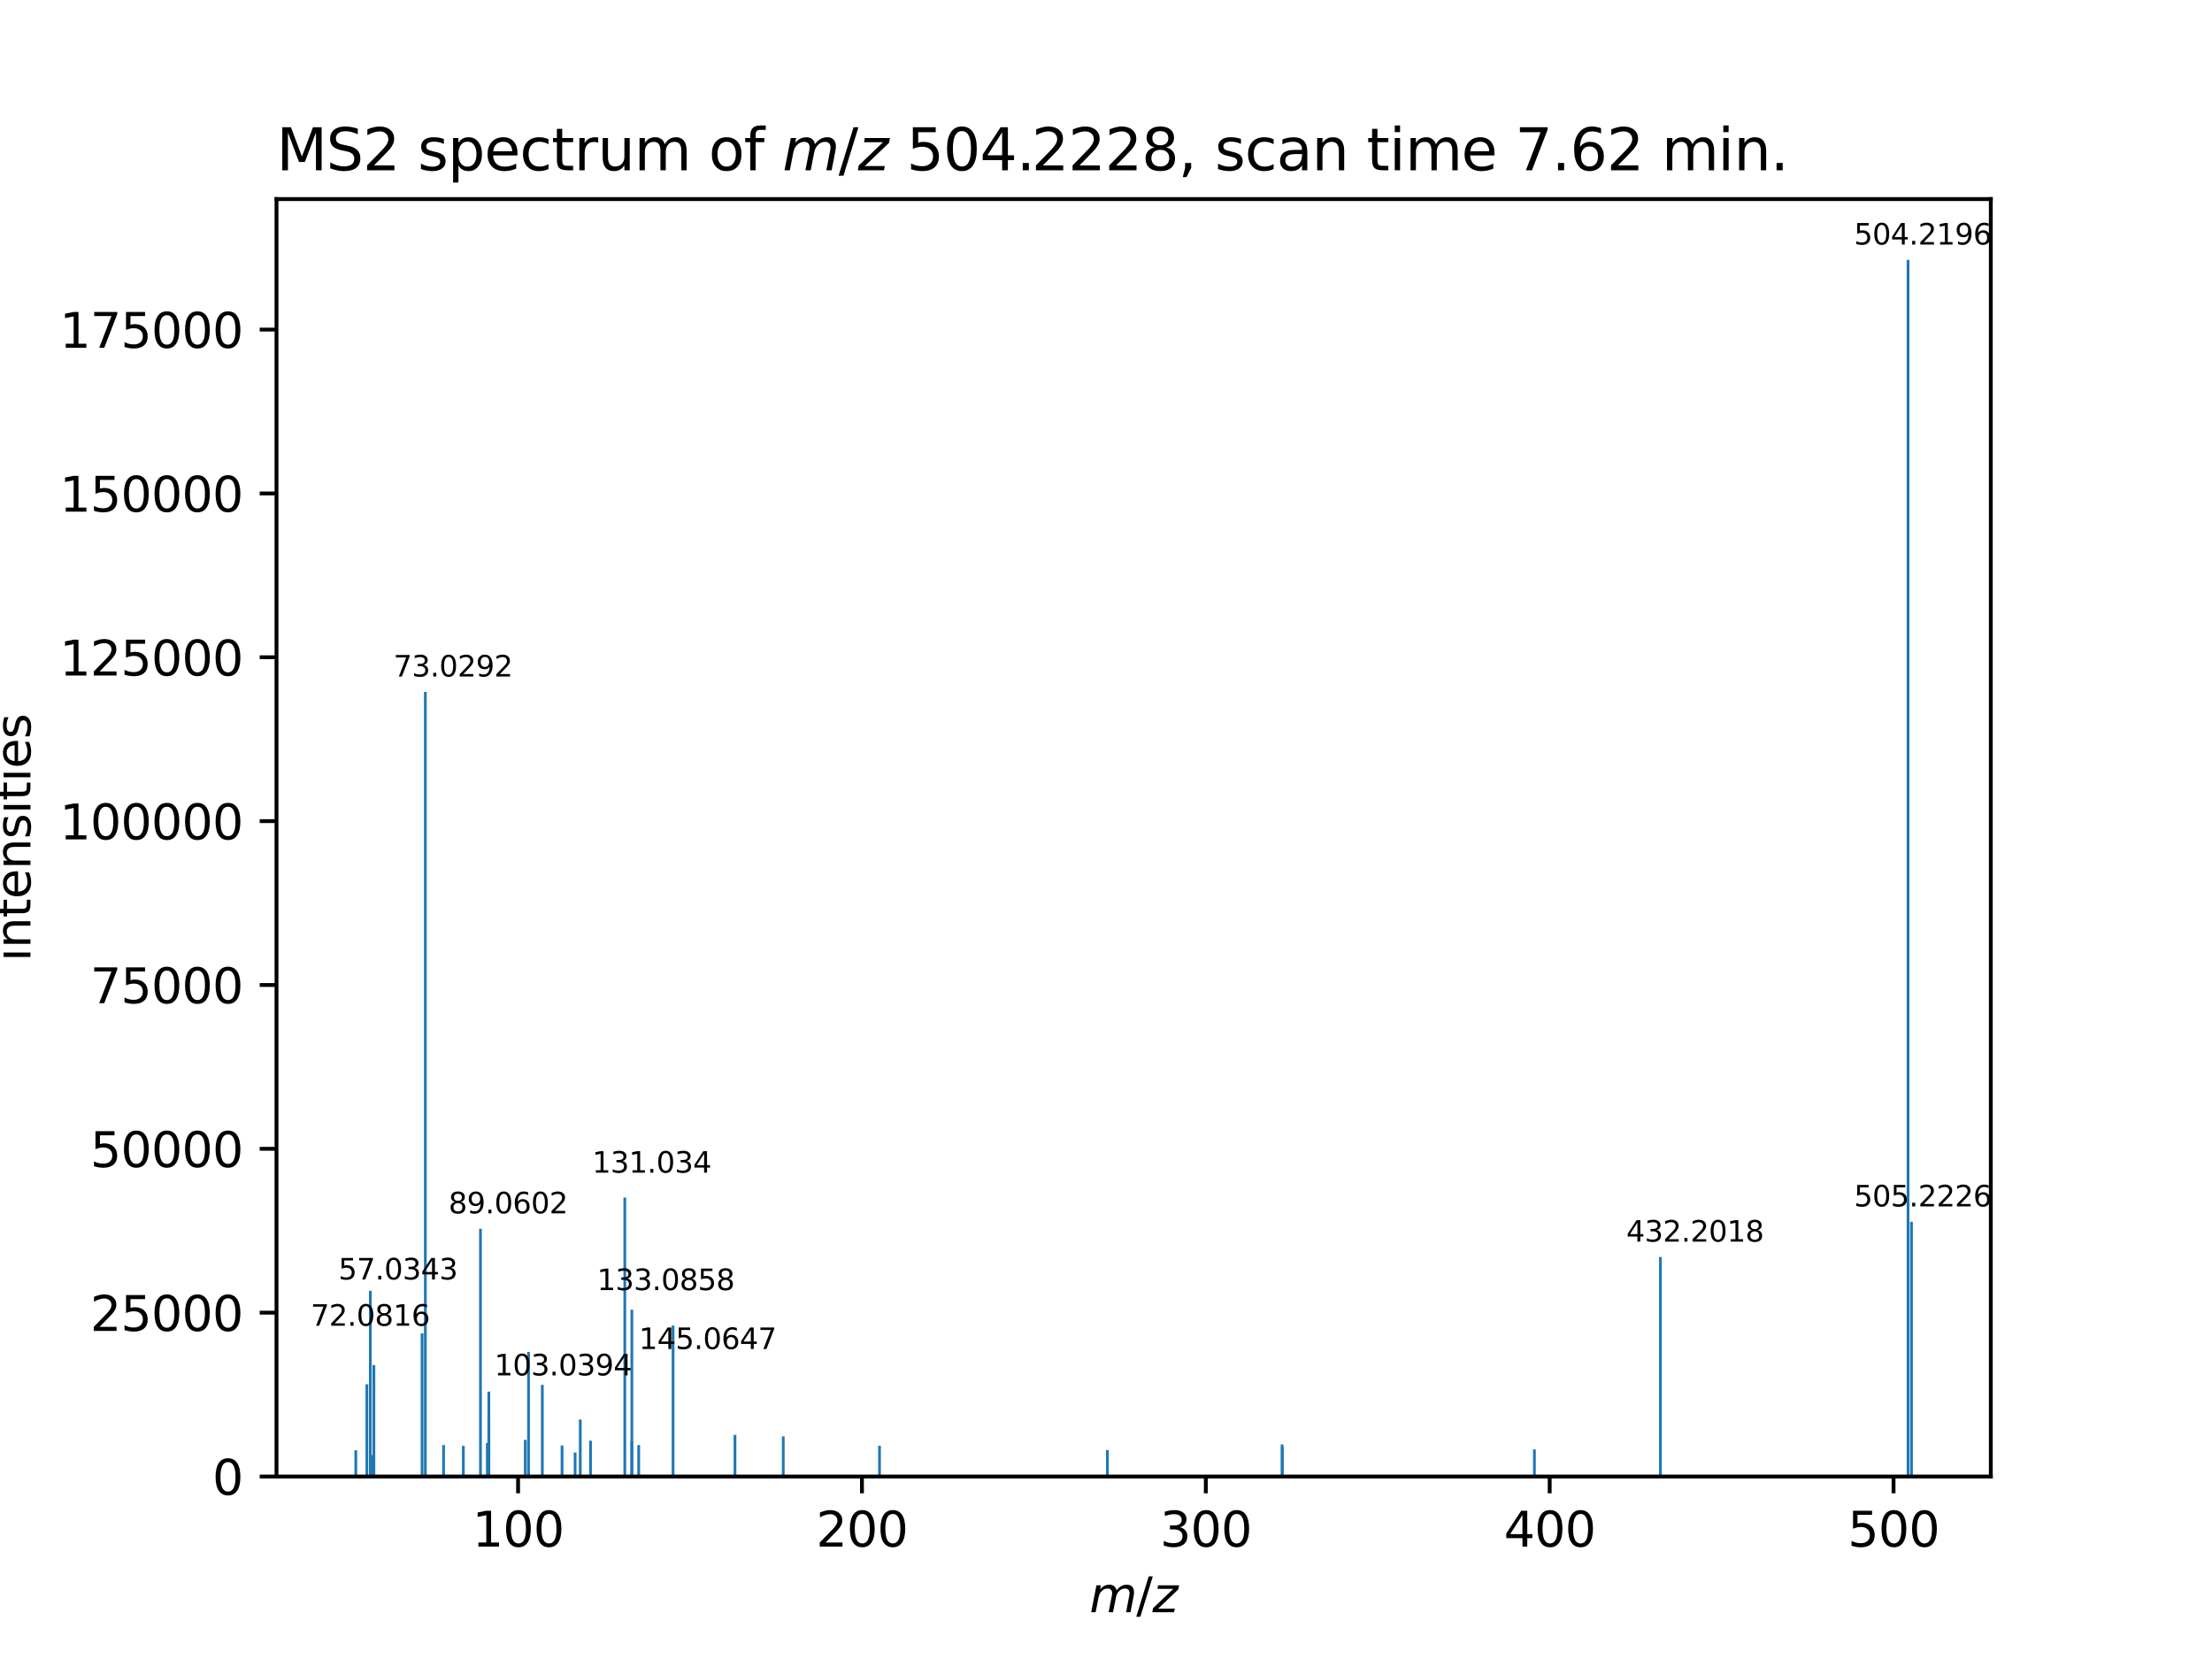 <?xml version="1.0" encoding="utf-8" standalone="no"?>
<!DOCTYPE svg PUBLIC "-//W3C//DTD SVG 1.1//EN"
  "http://www.w3.org/Graphics/SVG/1.1/DTD/svg11.dtd">
<svg xmlns:xlink="http://www.w3.org/1999/xlink" width="460.8pt" height="345.6pt" viewBox="0 0 460.8 345.6" xmlns="http://www.w3.org/2000/svg" version="1.1">
 <defs>
  <style type="text/css">*{stroke-linejoin: round; stroke-linecap: butt}</style>
 </defs>
 <g id="figure_1">
  <g id="patch_1">
   <path d="M 0 345.6 
L 460.8 345.6 
L 460.8 0 
L 0 0 
z
" style="fill: #ffffff"/>
  </g>
  <g id="axes_1">
   <g id="patch_2">
    <path d="M 57.6 307.584 
L 414.72 307.584 
L 414.72 41.472 
L 57.6 41.472 
z
" style="fill: #ffffff"/>
   </g>
   <g id="patch_3">
    <path d="M 73.833 307.584 
L 74.406 307.584 
L 74.406 302.128 
L 73.833 302.128 
z
" clip-path="url(#pc14dad8a3a)" style="fill: #1f77b4"/>
   </g>
   <g id="patch_4">
    <path d="M 76.139 307.584 
L 76.712 307.584 
L 76.712 288.374 
L 76.139 288.374 
z
" clip-path="url(#pc14dad8a3a)" style="fill: #1f77b4"/>
   </g>
   <g id="patch_5">
    <path d="M 76.863 307.584 
L 77.436 307.584 
L 77.436 268.903 
L 76.863 268.903 
z
" clip-path="url(#pc14dad8a3a)" style="fill: #1f77b4"/>
   </g>
   <g id="patch_6">
    <path d="M 77.175 307.584 
L 77.748 307.584 
L 77.748 303.136 
L 77.175 303.136 
z
" clip-path="url(#pc14dad8a3a)" style="fill: #1f77b4"/>
   </g>
   <g id="patch_7">
    <path d="M 77.601 307.584 
L 78.174 307.584 
L 78.174 284.364 
L 77.601 284.364 
z
" clip-path="url(#pc14dad8a3a)" style="fill: #1f77b4"/>
   </g>
   <g id="patch_8">
    <path d="M 87.641 307.584 
L 88.215 307.584 
L 88.215 277.763 
L 87.641 277.763 
z
" clip-path="url(#pc14dad8a3a)" style="fill: #1f77b4"/>
   </g>
   <g id="patch_9">
    <path d="M 88.32 307.584 
L 88.893 307.584 
L 88.893 144.133 
L 88.32 144.133 
z
" clip-path="url(#pc14dad8a3a)" style="fill: #1f77b4"/>
   </g>
   <g id="patch_10">
    <path d="M 92.117 307.584 
L 92.69 307.584 
L 92.69 301.034 
L 92.117 301.034 
z
" clip-path="url(#pc14dad8a3a)" style="fill: #1f77b4"/>
   </g>
   <g id="patch_11">
    <path d="M 96.237 307.584 
L 96.81 307.584 
L 96.81 301.209 
L 96.237 301.209 
z
" clip-path="url(#pc14dad8a3a)" style="fill: #1f77b4"/>
   </g>
   <g id="patch_12">
    <path d="M 99.804 307.584 
L 100.377 307.584 
L 100.377 255.968 
L 99.804 255.968 
z
" clip-path="url(#pc14dad8a3a)" style="fill: #1f77b4"/>
   </g>
   <g id="patch_13">
    <path d="M 101.232 307.584 
L 101.805 307.584 
L 101.805 300.589 
L 101.232 300.589 
z
" clip-path="url(#pc14dad8a3a)" style="fill: #1f77b4"/>
   </g>
   <g id="patch_14">
    <path d="M 101.549 307.584 
L 102.122 307.584 
L 102.122 289.904 
L 101.549 289.904 
z
" clip-path="url(#pc14dad8a3a)" style="fill: #1f77b4"/>
   </g>
   <g id="patch_15">
    <path d="M 101.553 307.584 
L 102.126 307.584 
L 102.126 295.791 
L 101.553 295.791 
z
" clip-path="url(#pc14dad8a3a)" style="fill: #1f77b4"/>
   </g>
   <g id="patch_16">
    <path d="M 109.138 307.584 
L 109.711 307.584 
L 109.711 299.947 
L 109.138 299.947 
z
" clip-path="url(#pc14dad8a3a)" style="fill: #1f77b4"/>
   </g>
   <g id="patch_17">
    <path d="M 109.818 307.584 
L 110.391 307.584 
L 110.391 281.623 
L 109.818 281.623 
z
" clip-path="url(#pc14dad8a3a)" style="fill: #1f77b4"/>
   </g>
   <g id="patch_18">
    <path d="M 112.69 307.584 
L 113.263 307.584 
L 113.263 288.48 
L 112.69 288.48 
z
" clip-path="url(#pc14dad8a3a)" style="fill: #1f77b4"/>
   </g>
   <g id="patch_19">
    <path d="M 116.799 307.584 
L 117.372 307.584 
L 117.372 301.127 
L 116.799 301.127 
z
" clip-path="url(#pc14dad8a3a)" style="fill: #1f77b4"/>
   </g>
   <g id="patch_20">
    <path d="M 119.517 307.584 
L 120.09 307.584 
L 120.09 302.574 
L 119.517 302.574 
z
" clip-path="url(#pc14dad8a3a)" style="fill: #1f77b4"/>
   </g>
   <g id="patch_21">
    <path d="M 120.596 307.584 
L 121.169 307.584 
L 121.169 295.711 
L 120.596 295.711 
z
" clip-path="url(#pc14dad8a3a)" style="fill: #1f77b4"/>
   </g>
   <g id="patch_22">
    <path d="M 122.729 307.584 
L 123.302 307.584 
L 123.302 300.127 
L 122.729 300.127 
z
" clip-path="url(#pc14dad8a3a)" style="fill: #1f77b4"/>
   </g>
   <g id="patch_23">
    <path d="M 129.871 307.584 
L 130.444 307.584 
L 130.444 249.471 
L 129.871 249.471 
z
" clip-path="url(#pc14dad8a3a)" style="fill: #1f77b4"/>
   </g>
   <g id="patch_24">
    <path d="M 131.326 307.584 
L 131.899 307.584 
L 131.899 300.3 
L 131.326 300.3 
z
" clip-path="url(#pc14dad8a3a)" style="fill: #1f77b4"/>
   </g>
   <g id="patch_25">
    <path d="M 131.341 307.584 
L 131.914 307.584 
L 131.914 272.83 
L 131.341 272.83 
z
" clip-path="url(#pc14dad8a3a)" style="fill: #1f77b4"/>
   </g>
   <g id="patch_26">
    <path d="M 132.769 307.584 
L 133.342 307.584 
L 133.342 301.035 
L 132.769 301.035 
z
" clip-path="url(#pc14dad8a3a)" style="fill: #1f77b4"/>
   </g>
   <g id="patch_27">
    <path d="M 139.922 307.584 
L 140.495 307.584 
L 140.495 276.13 
L 139.922 276.13 
z
" clip-path="url(#pc14dad8a3a)" style="fill: #1f77b4"/>
   </g>
   <g id="patch_28">
    <path d="M 152.823 307.584 
L 153.396 307.584 
L 153.396 298.919 
L 152.823 298.919 
z
" clip-path="url(#pc14dad8a3a)" style="fill: #1f77b4"/>
   </g>
   <g id="patch_29">
    <path d="M 162.878 307.584 
L 163.451 307.584 
L 163.451 299.222 
L 162.878 299.222 
z
" clip-path="url(#pc14dad8a3a)" style="fill: #1f77b4"/>
   </g>
   <g id="patch_30">
    <path d="M 182.932 307.584 
L 183.505 307.584 
L 183.505 301.185 
L 182.932 301.185 
z
" clip-path="url(#pc14dad8a3a)" style="fill: #1f77b4"/>
   </g>
   <g id="patch_31">
    <path d="M 230.402 307.584 
L 230.975 307.584 
L 230.975 302.06 
L 230.402 302.06 
z
" clip-path="url(#pc14dad8a3a)" style="fill: #1f77b4"/>
   </g>
   <g id="patch_32">
    <path d="M 266.805 307.584 
L 267.378 307.584 
L 267.378 300.912 
L 266.805 300.912 
z
" clip-path="url(#pc14dad8a3a)" style="fill: #1f77b4"/>
   </g>
   <g id="patch_33">
    <path d="M 266.847 307.584 
L 267.42 307.584 
L 267.42 301.457 
L 266.847 301.457 
z
" clip-path="url(#pc14dad8a3a)" style="fill: #1f77b4"/>
   </g>
   <g id="patch_34">
    <path d="M 319.357 307.584 
L 319.93 307.584 
L 319.93 301.936 
L 319.357 301.936 
z
" clip-path="url(#pc14dad8a3a)" style="fill: #1f77b4"/>
   </g>
   <g id="patch_35">
    <path d="M 345.607 307.584 
L 346.18 307.584 
L 346.18 261.856 
L 345.607 261.856 
z
" clip-path="url(#pc14dad8a3a)" style="fill: #1f77b4"/>
   </g>
   <g id="patch_36">
    <path d="M 397.196 307.584 
L 397.769 307.584 
L 397.769 54.144 
L 397.196 54.144 
z
" clip-path="url(#pc14dad8a3a)" style="fill: #1f77b4"/>
   </g>
   <g id="patch_37">
    <path d="M 397.914 307.584 
L 398.487 307.584 
L 398.487 254.522 
L 397.914 254.522 
z
" clip-path="url(#pc14dad8a3a)" style="fill: #1f77b4"/>
   </g>
   <g id="matplotlib.axis_1">
    <g id="xtick_1">
     <g id="line2d_1">
      <defs>
       <path id="m2aec7e69f5" d="M 0 0 
L 0 3.5 
" style="stroke: #000000; stroke-width: 0.8"/>
      </defs>
      <g>
       <use xlink:href="#m2aec7e69f5" x="107.927" y="307.584" style="stroke: #000000; stroke-width: 0.8"/>
      </g>
     </g>
     <g id="text_1">
      <!-- 100 -->
      <g transform="translate(98.383 322.182) scale(0.1 -0.1)">
       <defs>
        <path id="DejaVuSans-31" d="M 794 531 
L 1825 531 
L 1825 4091 
L 703 3866 
L 703 4441 
L 1819 4666 
L 2450 4666 
L 2450 531 
L 3481 531 
L 3481 0 
L 794 0 
L 794 531 
z
" transform="scale(0.016)"/>
        <path id="DejaVuSans-30" d="M 2034 4250 
Q 1547 4250 1301 3770 
Q 1056 3291 1056 2328 
Q 1056 1369 1301 889 
Q 1547 409 2034 409 
Q 2525 409 2770 889 
Q 3016 1369 3016 2328 
Q 3016 3291 2770 3770 
Q 2525 4250 2034 4250 
z
M 2034 4750 
Q 2819 4750 3233 4129 
Q 3647 3509 3647 2328 
Q 3647 1150 3233 529 
Q 2819 -91 2034 -91 
Q 1250 -91 836 529 
Q 422 1150 422 2328 
Q 422 3509 836 4129 
Q 1250 4750 2034 4750 
z
" transform="scale(0.016)"/>
       </defs>
       <use xlink:href="#DejaVuSans-31"/>
       <use xlink:href="#DejaVuSans-30" x="63.623"/>
       <use xlink:href="#DejaVuSans-30" x="127.246"/>
      </g>
     </g>
    </g>
    <g id="xtick_2">
     <g id="line2d_2">
      <g>
       <use xlink:href="#m2aec7e69f5" x="179.56" y="307.584" style="stroke: #000000; stroke-width: 0.8"/>
      </g>
     </g>
     <g id="text_2">
      <!-- 200 -->
      <g transform="translate(170.016 322.182) scale(0.1 -0.1)">
       <defs>
        <path id="DejaVuSans-32" d="M 1228 531 
L 3431 531 
L 3431 0 
L 469 0 
L 469 531 
Q 828 903 1448 1529 
Q 2069 2156 2228 2338 
Q 2531 2678 2651 2914 
Q 2772 3150 2772 3378 
Q 2772 3750 2511 3984 
Q 2250 4219 1831 4219 
Q 1534 4219 1204 4116 
Q 875 4013 500 3803 
L 500 4441 
Q 881 4594 1212 4672 
Q 1544 4750 1819 4750 
Q 2544 4750 2975 4387 
Q 3406 4025 3406 3419 
Q 3406 3131 3298 2873 
Q 3191 2616 2906 2266 
Q 2828 2175 2409 1742 
Q 1991 1309 1228 531 
z
" transform="scale(0.016)"/>
       </defs>
       <use xlink:href="#DejaVuSans-32"/>
       <use xlink:href="#DejaVuSans-30" x="63.623"/>
       <use xlink:href="#DejaVuSans-30" x="127.246"/>
      </g>
     </g>
    </g>
    <g id="xtick_3">
     <g id="line2d_3">
      <g>
       <use xlink:href="#m2aec7e69f5" x="251.193" y="307.584" style="stroke: #000000; stroke-width: 0.8"/>
      </g>
     </g>
     <g id="text_3">
      <!-- 300 -->
      <g transform="translate(241.649 322.182) scale(0.1 -0.1)">
       <defs>
        <path id="DejaVuSans-33" d="M 2597 2516 
Q 3050 2419 3304 2112 
Q 3559 1806 3559 1356 
Q 3559 666 3084 287 
Q 2609 -91 1734 -91 
Q 1441 -91 1130 -33 
Q 819 25 488 141 
L 488 750 
Q 750 597 1062 519 
Q 1375 441 1716 441 
Q 2309 441 2620 675 
Q 2931 909 2931 1356 
Q 2931 1769 2642 2001 
Q 2353 2234 1838 2234 
L 1294 2234 
L 1294 2753 
L 1863 2753 
Q 2328 2753 2575 2939 
Q 2822 3125 2822 3475 
Q 2822 3834 2567 4026 
Q 2313 4219 1838 4219 
Q 1578 4219 1281 4162 
Q 984 4106 628 3988 
L 628 4550 
Q 988 4650 1302 4700 
Q 1616 4750 1894 4750 
Q 2613 4750 3031 4423 
Q 3450 4097 3450 3541 
Q 3450 3153 3228 2886 
Q 3006 2619 2597 2516 
z
" transform="scale(0.016)"/>
       </defs>
       <use xlink:href="#DejaVuSans-33"/>
       <use xlink:href="#DejaVuSans-30" x="63.623"/>
       <use xlink:href="#DejaVuSans-30" x="127.246"/>
      </g>
     </g>
    </g>
    <g id="xtick_4">
     <g id="line2d_4">
      <g>
       <use xlink:href="#m2aec7e69f5" x="322.826" y="307.584" style="stroke: #000000; stroke-width: 0.8"/>
      </g>
     </g>
     <g id="text_4">
      <!-- 400 -->
      <g transform="translate(313.283 322.182) scale(0.1 -0.1)">
       <defs>
        <path id="DejaVuSans-34" d="M 2419 4116 
L 825 1625 
L 2419 1625 
L 2419 4116 
z
M 2253 4666 
L 3047 4666 
L 3047 1625 
L 3713 1625 
L 3713 1100 
L 3047 1100 
L 3047 0 
L 2419 0 
L 2419 1100 
L 313 1100 
L 313 1709 
L 2253 4666 
z
" transform="scale(0.016)"/>
       </defs>
       <use xlink:href="#DejaVuSans-34"/>
       <use xlink:href="#DejaVuSans-30" x="63.623"/>
       <use xlink:href="#DejaVuSans-30" x="127.246"/>
      </g>
     </g>
    </g>
    <g id="xtick_5">
     <g id="line2d_5">
      <g>
       <use xlink:href="#m2aec7e69f5" x="394.46" y="307.584" style="stroke: #000000; stroke-width: 0.8"/>
      </g>
     </g>
     <g id="text_5">
      <!-- 500 -->
      <g transform="translate(384.916 322.182) scale(0.1 -0.1)">
       <defs>
        <path id="DejaVuSans-35" d="M 691 4666 
L 3169 4666 
L 3169 4134 
L 1269 4134 
L 1269 2991 
Q 1406 3038 1543 3061 
Q 1681 3084 1819 3084 
Q 2600 3084 3056 2656 
Q 3513 2228 3513 1497 
Q 3513 744 3044 326 
Q 2575 -91 1722 -91 
Q 1428 -91 1123 -41 
Q 819 9 494 109 
L 494 744 
Q 775 591 1075 516 
Q 1375 441 1709 441 
Q 2250 441 2565 725 
Q 2881 1009 2881 1497 
Q 2881 1984 2565 2268 
Q 2250 2553 1709 2553 
Q 1456 2553 1204 2497 
Q 953 2441 691 2322 
L 691 4666 
z
" transform="scale(0.016)"/>
       </defs>
       <use xlink:href="#DejaVuSans-35"/>
       <use xlink:href="#DejaVuSans-30" x="63.623"/>
       <use xlink:href="#DejaVuSans-30" x="127.246"/>
      </g>
     </g>
    </g>
    <g id="text_6">
     <!-- ${m/z}$ -->
     <g transform="translate(226.96 335.861) scale(0.1 -0.1)">
      <defs>
       <path id="DejaVuSans-Oblique-6d" d="M 5747 2113 
L 5338 0 
L 4763 0 
L 5166 2094 
Q 5191 2228 5203 2325 
Q 5216 2422 5216 2491 
Q 5216 2772 5059 2928 
Q 4903 3084 4622 3084 
Q 4203 3084 3875 2770 
Q 3547 2456 3450 1953 
L 3066 0 
L 2491 0 
L 2900 2094 
Q 2925 2209 2937 2307 
Q 2950 2406 2950 2484 
Q 2950 2769 2794 2926 
Q 2638 3084 2363 3084 
Q 1938 3084 1609 2770 
Q 1281 2456 1184 1953 
L 800 0 
L 225 0 
L 909 3500 
L 1484 3500 
L 1375 2956 
Q 1609 3263 1923 3423 
Q 2238 3584 2597 3584 
Q 2978 3584 3223 3384 
Q 3469 3184 3519 2828 
Q 3781 3197 4126 3390 
Q 4472 3584 4856 3584 
Q 5306 3584 5551 3325 
Q 5797 3066 5797 2591 
Q 5797 2488 5784 2364 
Q 5772 2241 5747 2113 
z
" transform="scale(0.016)"/>
       <path id="DejaVuSans-2f" d="M 1625 4666 
L 2156 4666 
L 531 -594 
L 0 -594 
L 1625 4666 
z
" transform="scale(0.016)"/>
       <path id="DejaVuSans-Oblique-7a" d="M 744 3500 
L 3475 3500 
L 3372 2975 
L 738 459 
L 2913 459 
L 2822 0 
L -19 0 
L 84 525 
L 2719 3041 
L 653 3041 
L 744 3500 
z
" transform="scale(0.016)"/>
      </defs>
      <use xlink:href="#DejaVuSans-Oblique-6d" transform="translate(0 0.094)"/>
      <use xlink:href="#DejaVuSans-2f" transform="translate(97.412 0.094)"/>
      <use xlink:href="#DejaVuSans-Oblique-7a" transform="translate(131.104 0.094)"/>
     </g>
    </g>
   </g>
   <g id="matplotlib.axis_2">
    <g id="ytick_1">
     <g id="line2d_6">
      <defs>
       <path id="m8f55a42b69" d="M 0 0 
L -3.5 0 
" style="stroke: #000000; stroke-width: 0.8"/>
      </defs>
      <g>
       <use xlink:href="#m8f55a42b69" x="57.6" y="307.584" style="stroke: #000000; stroke-width: 0.8"/>
      </g>
     </g>
     <g id="text_7">
      <!-- 0 -->
      <g transform="translate(44.237 311.383) scale(0.1 -0.1)">
       <use xlink:href="#DejaVuSans-30"/>
      </g>
     </g>
    </g>
    <g id="ytick_2">
     <g id="line2d_7">
      <g>
       <use xlink:href="#m8f55a42b69" x="57.6" y="273.452" style="stroke: #000000; stroke-width: 0.8"/>
      </g>
     </g>
     <g id="text_8">
      <!-- 25000 -->
      <g transform="translate(18.788 277.251) scale(0.1 -0.1)">
       <use xlink:href="#DejaVuSans-32"/>
       <use xlink:href="#DejaVuSans-35" x="63.623"/>
       <use xlink:href="#DejaVuSans-30" x="127.246"/>
       <use xlink:href="#DejaVuSans-30" x="190.869"/>
       <use xlink:href="#DejaVuSans-30" x="254.492"/>
      </g>
     </g>
    </g>
    <g id="ytick_3">
     <g id="line2d_8">
      <g>
       <use xlink:href="#m8f55a42b69" x="57.6" y="239.319" style="stroke: #000000; stroke-width: 0.8"/>
      </g>
     </g>
     <g id="text_9">
      <!-- 50000 -->
      <g transform="translate(18.788 243.118) scale(0.1 -0.1)">
       <use xlink:href="#DejaVuSans-35"/>
       <use xlink:href="#DejaVuSans-30" x="63.623"/>
       <use xlink:href="#DejaVuSans-30" x="127.246"/>
       <use xlink:href="#DejaVuSans-30" x="190.869"/>
       <use xlink:href="#DejaVuSans-30" x="254.492"/>
      </g>
     </g>
    </g>
    <g id="ytick_4">
     <g id="line2d_9">
      <g>
       <use xlink:href="#m8f55a42b69" x="57.6" y="205.187" style="stroke: #000000; stroke-width: 0.8"/>
      </g>
     </g>
     <g id="text_10">
      <!-- 75000 -->
      <g transform="translate(18.788 208.986) scale(0.1 -0.1)">
       <defs>
        <path id="DejaVuSans-37" d="M 525 4666 
L 3525 4666 
L 3525 4397 
L 1831 0 
L 1172 0 
L 2766 4134 
L 525 4134 
L 525 4666 
z
" transform="scale(0.016)"/>
       </defs>
       <use xlink:href="#DejaVuSans-37"/>
       <use xlink:href="#DejaVuSans-35" x="63.623"/>
       <use xlink:href="#DejaVuSans-30" x="127.246"/>
       <use xlink:href="#DejaVuSans-30" x="190.869"/>
       <use xlink:href="#DejaVuSans-30" x="254.492"/>
      </g>
     </g>
    </g>
    <g id="ytick_5">
     <g id="line2d_10">
      <g>
       <use xlink:href="#m8f55a42b69" x="57.6" y="171.054" style="stroke: #000000; stroke-width: 0.8"/>
      </g>
     </g>
     <g id="text_11">
      <!-- 100000 -->
      <g transform="translate(12.425 174.854) scale(0.1 -0.1)">
       <use xlink:href="#DejaVuSans-31"/>
       <use xlink:href="#DejaVuSans-30" x="63.623"/>
       <use xlink:href="#DejaVuSans-30" x="127.246"/>
       <use xlink:href="#DejaVuSans-30" x="190.869"/>
       <use xlink:href="#DejaVuSans-30" x="254.492"/>
       <use xlink:href="#DejaVuSans-30" x="318.115"/>
      </g>
     </g>
    </g>
    <g id="ytick_6">
     <g id="line2d_11">
      <g>
       <use xlink:href="#m8f55a42b69" x="57.6" y="136.922" style="stroke: #000000; stroke-width: 0.8"/>
      </g>
     </g>
     <g id="text_12">
      <!-- 125000 -->
      <g transform="translate(12.425 140.721) scale(0.1 -0.1)">
       <use xlink:href="#DejaVuSans-31"/>
       <use xlink:href="#DejaVuSans-32" x="63.623"/>
       <use xlink:href="#DejaVuSans-35" x="127.246"/>
       <use xlink:href="#DejaVuSans-30" x="190.869"/>
       <use xlink:href="#DejaVuSans-30" x="254.492"/>
       <use xlink:href="#DejaVuSans-30" x="318.115"/>
      </g>
     </g>
    </g>
    <g id="ytick_7">
     <g id="line2d_12">
      <g>
       <use xlink:href="#m8f55a42b69" x="57.6" y="102.79" style="stroke: #000000; stroke-width: 0.8"/>
      </g>
     </g>
     <g id="text_13">
      <!-- 150000 -->
      <g transform="translate(12.425 106.589) scale(0.1 -0.1)">
       <use xlink:href="#DejaVuSans-31"/>
       <use xlink:href="#DejaVuSans-35" x="63.623"/>
       <use xlink:href="#DejaVuSans-30" x="127.246"/>
       <use xlink:href="#DejaVuSans-30" x="190.869"/>
       <use xlink:href="#DejaVuSans-30" x="254.492"/>
       <use xlink:href="#DejaVuSans-30" x="318.115"/>
      </g>
     </g>
    </g>
    <g id="ytick_8">
     <g id="line2d_13">
      <g>
       <use xlink:href="#m8f55a42b69" x="57.6" y="68.657" style="stroke: #000000; stroke-width: 0.8"/>
      </g>
     </g>
     <g id="text_14">
      <!-- 175000 -->
      <g transform="translate(12.425 72.456) scale(0.1 -0.1)">
       <use xlink:href="#DejaVuSans-31"/>
       <use xlink:href="#DejaVuSans-37" x="63.623"/>
       <use xlink:href="#DejaVuSans-35" x="127.246"/>
       <use xlink:href="#DejaVuSans-30" x="190.869"/>
       <use xlink:href="#DejaVuSans-30" x="254.492"/>
       <use xlink:href="#DejaVuSans-30" x="318.115"/>
      </g>
     </g>
    </g>
    <g id="text_15">
     <!-- intensities -->
     <g transform="translate(6.345 200.315) rotate(-90) scale(0.1 -0.1)">
      <defs>
       <path id="DejaVuSans-69" d="M 603 3500 
L 1178 3500 
L 1178 0 
L 603 0 
L 603 3500 
z
M 603 4863 
L 1178 4863 
L 1178 4134 
L 603 4134 
L 603 4863 
z
" transform="scale(0.016)"/>
       <path id="DejaVuSans-6e" d="M 3513 2113 
L 3513 0 
L 2938 0 
L 2938 2094 
Q 2938 2591 2744 2837 
Q 2550 3084 2163 3084 
Q 1697 3084 1428 2787 
Q 1159 2491 1159 1978 
L 1159 0 
L 581 0 
L 581 3500 
L 1159 3500 
L 1159 2956 
Q 1366 3272 1645 3428 
Q 1925 3584 2291 3584 
Q 2894 3584 3203 3211 
Q 3513 2838 3513 2113 
z
" transform="scale(0.016)"/>
       <path id="DejaVuSans-74" d="M 1172 4494 
L 1172 3500 
L 2356 3500 
L 2356 3053 
L 1172 3053 
L 1172 1153 
Q 1172 725 1289 603 
Q 1406 481 1766 481 
L 2356 481 
L 2356 0 
L 1766 0 
Q 1100 0 847 248 
Q 594 497 594 1153 
L 594 3053 
L 172 3053 
L 172 3500 
L 594 3500 
L 594 4494 
L 1172 4494 
z
" transform="scale(0.016)"/>
       <path id="DejaVuSans-65" d="M 3597 1894 
L 3597 1613 
L 953 1613 
Q 991 1019 1311 708 
Q 1631 397 2203 397 
Q 2534 397 2845 478 
Q 3156 559 3463 722 
L 3463 178 
Q 3153 47 2828 -22 
Q 2503 -91 2169 -91 
Q 1331 -91 842 396 
Q 353 884 353 1716 
Q 353 2575 817 3079 
Q 1281 3584 2069 3584 
Q 2775 3584 3186 3129 
Q 3597 2675 3597 1894 
z
M 3022 2063 
Q 3016 2534 2758 2815 
Q 2500 3097 2075 3097 
Q 1594 3097 1305 2825 
Q 1016 2553 972 2059 
L 3022 2063 
z
" transform="scale(0.016)"/>
       <path id="DejaVuSans-73" d="M 2834 3397 
L 2834 2853 
Q 2591 2978 2328 3040 
Q 2066 3103 1784 3103 
Q 1356 3103 1142 2972 
Q 928 2841 928 2578 
Q 928 2378 1081 2264 
Q 1234 2150 1697 2047 
L 1894 2003 
Q 2506 1872 2764 1633 
Q 3022 1394 3022 966 
Q 3022 478 2636 193 
Q 2250 -91 1575 -91 
Q 1294 -91 989 -36 
Q 684 19 347 128 
L 347 722 
Q 666 556 975 473 
Q 1284 391 1588 391 
Q 1994 391 2212 530 
Q 2431 669 2431 922 
Q 2431 1156 2273 1281 
Q 2116 1406 1581 1522 
L 1381 1569 
Q 847 1681 609 1914 
Q 372 2147 372 2553 
Q 372 3047 722 3315 
Q 1072 3584 1716 3584 
Q 2034 3584 2315 3537 
Q 2597 3491 2834 3397 
z
" transform="scale(0.016)"/>
      </defs>
      <use xlink:href="#DejaVuSans-69"/>
      <use xlink:href="#DejaVuSans-6e" x="27.783"/>
      <use xlink:href="#DejaVuSans-74" x="91.162"/>
      <use xlink:href="#DejaVuSans-65" x="130.371"/>
      <use xlink:href="#DejaVuSans-6e" x="191.895"/>
      <use xlink:href="#DejaVuSans-73" x="255.273"/>
      <use xlink:href="#DejaVuSans-69" x="307.373"/>
      <use xlink:href="#DejaVuSans-74" x="335.156"/>
      <use xlink:href="#DejaVuSans-69" x="374.365"/>
      <use xlink:href="#DejaVuSans-65" x="402.148"/>
      <use xlink:href="#DejaVuSans-73" x="463.672"/>
     </g>
    </g>
   </g>
   <g id="patch_38">
    <path d="M 57.6 307.584 
L 57.6 41.472 
" style="fill: none; stroke: #000000; stroke-width: 0.8; stroke-linejoin: miter; stroke-linecap: square"/>
   </g>
   <g id="patch_39">
    <path d="M 414.72 307.584 
L 414.72 41.472 
" style="fill: none; stroke: #000000; stroke-width: 0.8; stroke-linejoin: miter; stroke-linecap: square"/>
   </g>
   <g id="patch_40">
    <path d="M 57.6 307.584 
L 414.72 307.584 
" style="fill: none; stroke: #000000; stroke-width: 0.8; stroke-linejoin: miter; stroke-linecap: square"/>
   </g>
   <g id="patch_41">
    <path d="M 57.6 41.472 
L 414.72 41.472 
" style="fill: none; stroke: #000000; stroke-width: 0.8; stroke-linejoin: miter; stroke-linecap: square"/>
   </g>
   <g id="text_16">
    <!-- 57.0343 -->
    <g transform="translate(70.503 266.534) scale(0.06 -0.06)">
     <defs>
      <path id="DejaVuSans-2e" d="M 684 794 
L 1344 794 
L 1344 0 
L 684 0 
L 684 794 
z
" transform="scale(0.016)"/>
     </defs>
     <use xlink:href="#DejaVuSans-35"/>
     <use xlink:href="#DejaVuSans-37" x="63.623"/>
     <use xlink:href="#DejaVuSans-2e" x="127.246"/>
     <use xlink:href="#DejaVuSans-30" x="159.033"/>
     <use xlink:href="#DejaVuSans-33" x="222.656"/>
     <use xlink:href="#DejaVuSans-34" x="286.279"/>
     <use xlink:href="#DejaVuSans-33" x="349.902"/>
    </g>
   </g>
   <g id="text_17">
    <!-- 72.0816 -->
    <g transform="translate(64.722 276.178) scale(0.06 -0.06)">
     <defs>
      <path id="DejaVuSans-38" d="M 2034 2216 
Q 1584 2216 1326 1975 
Q 1069 1734 1069 1313 
Q 1069 891 1326 650 
Q 1584 409 2034 409 
Q 2484 409 2743 651 
Q 3003 894 3003 1313 
Q 3003 1734 2745 1975 
Q 2488 2216 2034 2216 
z
M 1403 2484 
Q 997 2584 770 2862 
Q 544 3141 544 3541 
Q 544 4100 942 4425 
Q 1341 4750 2034 4750 
Q 2731 4750 3128 4425 
Q 3525 4100 3525 3541 
Q 3525 3141 3298 2862 
Q 3072 2584 2669 2484 
Q 3125 2378 3379 2068 
Q 3634 1759 3634 1313 
Q 3634 634 3220 271 
Q 2806 -91 2034 -91 
Q 1263 -91 848 271 
Q 434 634 434 1313 
Q 434 1759 690 2068 
Q 947 2378 1403 2484 
z
M 1172 3481 
Q 1172 3119 1398 2916 
Q 1625 2713 2034 2713 
Q 2441 2713 2670 2916 
Q 2900 3119 2900 3481 
Q 2900 3844 2670 4047 
Q 2441 4250 2034 4250 
Q 1625 4250 1398 4047 
Q 1172 3844 1172 3481 
z
" transform="scale(0.016)"/>
      <path id="DejaVuSans-36" d="M 2113 2584 
Q 1688 2584 1439 2293 
Q 1191 2003 1191 1497 
Q 1191 994 1439 701 
Q 1688 409 2113 409 
Q 2538 409 2786 701 
Q 3034 994 3034 1497 
Q 3034 2003 2786 2293 
Q 2538 2584 2113 2584 
z
M 3366 4563 
L 3366 3988 
Q 3128 4100 2886 4159 
Q 2644 4219 2406 4219 
Q 1781 4219 1451 3797 
Q 1122 3375 1075 2522 
Q 1259 2794 1537 2939 
Q 1816 3084 2150 3084 
Q 2853 3084 3261 2657 
Q 3669 2231 3669 1497 
Q 3669 778 3244 343 
Q 2819 -91 2113 -91 
Q 1303 -91 875 529 
Q 447 1150 447 2328 
Q 447 3434 972 4092 
Q 1497 4750 2381 4750 
Q 2619 4750 2861 4703 
Q 3103 4656 3366 4563 
z
" transform="scale(0.016)"/>
     </defs>
     <use xlink:href="#DejaVuSans-37"/>
     <use xlink:href="#DejaVuSans-32" x="63.623"/>
     <use xlink:href="#DejaVuSans-2e" x="127.246"/>
     <use xlink:href="#DejaVuSans-30" x="159.033"/>
     <use xlink:href="#DejaVuSans-38" x="222.656"/>
     <use xlink:href="#DejaVuSans-31" x="286.279"/>
     <use xlink:href="#DejaVuSans-36" x="349.902"/>
    </g>
   </g>
   <g id="text_18">
    <!-- 73.0292 -->
    <g transform="translate(81.961 140.929) scale(0.06 -0.06)">
     <defs>
      <path id="DejaVuSans-39" d="M 703 97 
L 703 672 
Q 941 559 1184 500 
Q 1428 441 1663 441 
Q 2288 441 2617 861 
Q 2947 1281 2994 2138 
Q 2813 1869 2534 1725 
Q 2256 1581 1919 1581 
Q 1219 1581 811 2004 
Q 403 2428 403 3163 
Q 403 3881 828 4315 
Q 1253 4750 1959 4750 
Q 2769 4750 3195 4129 
Q 3622 3509 3622 2328 
Q 3622 1225 3098 567 
Q 2575 -91 1691 -91 
Q 1453 -91 1209 -44 
Q 966 3 703 97 
z
M 1959 2075 
Q 2384 2075 2632 2365 
Q 2881 2656 2881 3163 
Q 2881 3666 2632 3958 
Q 2384 4250 1959 4250 
Q 1534 4250 1286 3958 
Q 1038 3666 1038 3163 
Q 1038 2656 1286 2365 
Q 1534 2075 1959 2075 
z
" transform="scale(0.016)"/>
     </defs>
     <use xlink:href="#DejaVuSans-37"/>
     <use xlink:href="#DejaVuSans-33" x="63.623"/>
     <use xlink:href="#DejaVuSans-2e" x="127.246"/>
     <use xlink:href="#DejaVuSans-30" x="159.033"/>
     <use xlink:href="#DejaVuSans-32" x="222.656"/>
     <use xlink:href="#DejaVuSans-39" x="286.279"/>
     <use xlink:href="#DejaVuSans-32" x="349.902"/>
    </g>
   </g>
   <g id="text_19">
    <!-- 89.0602 -->
    <g transform="translate(93.444 252.764) scale(0.06 -0.06)">
     <use xlink:href="#DejaVuSans-38"/>
     <use xlink:href="#DejaVuSans-39" x="63.623"/>
     <use xlink:href="#DejaVuSans-2e" x="127.246"/>
     <use xlink:href="#DejaVuSans-30" x="159.033"/>
     <use xlink:href="#DejaVuSans-36" x="222.656"/>
     <use xlink:href="#DejaVuSans-30" x="286.279"/>
     <use xlink:href="#DejaVuSans-32" x="349.902"/>
    </g>
   </g>
   <g id="text_20">
    <!-- 103.0394 -->
    <g transform="translate(102.989 286.519) scale(0.06 -0.06)">
     <use xlink:href="#DejaVuSans-31"/>
     <use xlink:href="#DejaVuSans-30" x="63.623"/>
     <use xlink:href="#DejaVuSans-33" x="127.246"/>
     <use xlink:href="#DejaVuSans-2e" x="190.869"/>
     <use xlink:href="#DejaVuSans-30" x="222.656"/>
     <use xlink:href="#DejaVuSans-33" x="286.279"/>
     <use xlink:href="#DejaVuSans-39" x="349.902"/>
     <use xlink:href="#DejaVuSans-34" x="413.525"/>
    </g>
   </g>
   <g id="text_21">
    <!-- 131.034 -->
    <g transform="translate(123.365 244.286) scale(0.06 -0.06)">
     <use xlink:href="#DejaVuSans-31"/>
     <use xlink:href="#DejaVuSans-33" x="63.623"/>
     <use xlink:href="#DejaVuSans-31" x="127.246"/>
     <use xlink:href="#DejaVuSans-2e" x="190.869"/>
     <use xlink:href="#DejaVuSans-30" x="222.656"/>
     <use xlink:href="#DejaVuSans-33" x="286.279"/>
     <use xlink:href="#DejaVuSans-34" x="349.902"/>
    </g>
   </g>
   <g id="text_22">
    <!-- 133.0858 -->
    <g transform="translate(124.376 268.751) scale(0.06 -0.06)">
     <use xlink:href="#DejaVuSans-31"/>
     <use xlink:href="#DejaVuSans-33" x="63.623"/>
     <use xlink:href="#DejaVuSans-33" x="127.246"/>
     <use xlink:href="#DejaVuSans-2e" x="190.869"/>
     <use xlink:href="#DejaVuSans-30" x="222.656"/>
     <use xlink:href="#DejaVuSans-38" x="286.279"/>
     <use xlink:href="#DejaVuSans-35" x="349.902"/>
     <use xlink:href="#DejaVuSans-38" x="413.525"/>
    </g>
   </g>
   <g id="text_23">
    <!-- 145.0647 -->
    <g transform="translate(133.093 281.025) scale(0.06 -0.06)">
     <use xlink:href="#DejaVuSans-31"/>
     <use xlink:href="#DejaVuSans-34" x="63.623"/>
     <use xlink:href="#DejaVuSans-35" x="127.246"/>
     <use xlink:href="#DejaVuSans-2e" x="190.869"/>
     <use xlink:href="#DejaVuSans-30" x="222.656"/>
     <use xlink:href="#DejaVuSans-36" x="286.279"/>
     <use xlink:href="#DejaVuSans-34" x="349.902"/>
     <use xlink:href="#DejaVuSans-37" x="413.525"/>
    </g>
   </g>
   <g id="text_24">
    <!-- 432.2018 -->
    <g transform="translate(338.779 258.651) scale(0.06 -0.06)">
     <use xlink:href="#DejaVuSans-34"/>
     <use xlink:href="#DejaVuSans-33" x="63.623"/>
     <use xlink:href="#DejaVuSans-32" x="127.246"/>
     <use xlink:href="#DejaVuSans-2e" x="190.869"/>
     <use xlink:href="#DejaVuSans-32" x="222.656"/>
     <use xlink:href="#DejaVuSans-30" x="286.279"/>
     <use xlink:href="#DejaVuSans-31" x="349.902"/>
     <use xlink:href="#DejaVuSans-38" x="413.525"/>
    </g>
   </g>
   <g id="text_25">
    <!-- 504.2196 -->
    <g transform="translate(386.23 50.94) scale(0.06 -0.06)">
     <use xlink:href="#DejaVuSans-35"/>
     <use xlink:href="#DejaVuSans-30" x="63.623"/>
     <use xlink:href="#DejaVuSans-34" x="127.246"/>
     <use xlink:href="#DejaVuSans-2e" x="190.869"/>
     <use xlink:href="#DejaVuSans-32" x="222.656"/>
     <use xlink:href="#DejaVuSans-31" x="286.279"/>
     <use xlink:href="#DejaVuSans-39" x="349.902"/>
     <use xlink:href="#DejaVuSans-36" x="413.525"/>
    </g>
   </g>
   <g id="text_26">
    <!-- 505.2226 -->
    <g transform="translate(386.23 251.318) scale(0.06 -0.06)">
     <use xlink:href="#DejaVuSans-35"/>
     <use xlink:href="#DejaVuSans-30" x="63.623"/>
     <use xlink:href="#DejaVuSans-35" x="127.246"/>
     <use xlink:href="#DejaVuSans-2e" x="190.869"/>
     <use xlink:href="#DejaVuSans-32" x="222.656"/>
     <use xlink:href="#DejaVuSans-32" x="286.279"/>
     <use xlink:href="#DejaVuSans-32" x="349.902"/>
     <use xlink:href="#DejaVuSans-36" x="413.525"/>
    </g>
   </g>
   <g id="text_27">
    <!-- MS2 spectrum of ${m/z}$ 504.2228, scan time 7.62 min. -->
    <g transform="translate(57.6 35.472) scale(0.12 -0.12)">
     <defs>
      <path id="DejaVuSans-4d" d="M 628 4666 
L 1569 4666 
L 2759 1491 
L 3956 4666 
L 4897 4666 
L 4897 0 
L 4281 0 
L 4281 4097 
L 3078 897 
L 2444 897 
L 1241 4097 
L 1241 0 
L 628 0 
L 628 4666 
z
" transform="scale(0.016)"/>
      <path id="DejaVuSans-53" d="M 3425 4513 
L 3425 3897 
Q 3066 4069 2747 4153 
Q 2428 4238 2131 4238 
Q 1616 4238 1336 4038 
Q 1056 3838 1056 3469 
Q 1056 3159 1242 3001 
Q 1428 2844 1947 2747 
L 2328 2669 
Q 3034 2534 3370 2195 
Q 3706 1856 3706 1288 
Q 3706 609 3251 259 
Q 2797 -91 1919 -91 
Q 1588 -91 1214 -16 
Q 841 59 441 206 
L 441 856 
Q 825 641 1194 531 
Q 1563 422 1919 422 
Q 2459 422 2753 634 
Q 3047 847 3047 1241 
Q 3047 1584 2836 1778 
Q 2625 1972 2144 2069 
L 1759 2144 
Q 1053 2284 737 2584 
Q 422 2884 422 3419 
Q 422 4038 858 4394 
Q 1294 4750 2059 4750 
Q 2388 4750 2728 4690 
Q 3069 4631 3425 4513 
z
" transform="scale(0.016)"/>
      <path id="DejaVuSans-20" transform="scale(0.016)"/>
      <path id="DejaVuSans-70" d="M 1159 525 
L 1159 -1331 
L 581 -1331 
L 581 3500 
L 1159 3500 
L 1159 2969 
Q 1341 3281 1617 3432 
Q 1894 3584 2278 3584 
Q 2916 3584 3314 3078 
Q 3713 2572 3713 1747 
Q 3713 922 3314 415 
Q 2916 -91 2278 -91 
Q 1894 -91 1617 61 
Q 1341 213 1159 525 
z
M 3116 1747 
Q 3116 2381 2855 2742 
Q 2594 3103 2138 3103 
Q 1681 3103 1420 2742 
Q 1159 2381 1159 1747 
Q 1159 1113 1420 752 
Q 1681 391 2138 391 
Q 2594 391 2855 752 
Q 3116 1113 3116 1747 
z
" transform="scale(0.016)"/>
      <path id="DejaVuSans-63" d="M 3122 3366 
L 3122 2828 
Q 2878 2963 2633 3030 
Q 2388 3097 2138 3097 
Q 1578 3097 1268 2742 
Q 959 2388 959 1747 
Q 959 1106 1268 751 
Q 1578 397 2138 397 
Q 2388 397 2633 464 
Q 2878 531 3122 666 
L 3122 134 
Q 2881 22 2623 -34 
Q 2366 -91 2075 -91 
Q 1284 -91 818 406 
Q 353 903 353 1747 
Q 353 2603 823 3093 
Q 1294 3584 2113 3584 
Q 2378 3584 2631 3529 
Q 2884 3475 3122 3366 
z
" transform="scale(0.016)"/>
      <path id="DejaVuSans-72" d="M 2631 2963 
Q 2534 3019 2420 3045 
Q 2306 3072 2169 3072 
Q 1681 3072 1420 2755 
Q 1159 2438 1159 1844 
L 1159 0 
L 581 0 
L 581 3500 
L 1159 3500 
L 1159 2956 
Q 1341 3275 1631 3429 
Q 1922 3584 2338 3584 
Q 2397 3584 2469 3576 
Q 2541 3569 2628 3553 
L 2631 2963 
z
" transform="scale(0.016)"/>
      <path id="DejaVuSans-75" d="M 544 1381 
L 544 3500 
L 1119 3500 
L 1119 1403 
Q 1119 906 1312 657 
Q 1506 409 1894 409 
Q 2359 409 2629 706 
Q 2900 1003 2900 1516 
L 2900 3500 
L 3475 3500 
L 3475 0 
L 2900 0 
L 2900 538 
Q 2691 219 2414 64 
Q 2138 -91 1772 -91 
Q 1169 -91 856 284 
Q 544 659 544 1381 
z
M 1991 3584 
L 1991 3584 
z
" transform="scale(0.016)"/>
      <path id="DejaVuSans-6d" d="M 3328 2828 
Q 3544 3216 3844 3400 
Q 4144 3584 4550 3584 
Q 5097 3584 5394 3201 
Q 5691 2819 5691 2113 
L 5691 0 
L 5113 0 
L 5113 2094 
Q 5113 2597 4934 2840 
Q 4756 3084 4391 3084 
Q 3944 3084 3684 2787 
Q 3425 2491 3425 1978 
L 3425 0 
L 2847 0 
L 2847 2094 
Q 2847 2600 2669 2842 
Q 2491 3084 2119 3084 
Q 1678 3084 1418 2786 
Q 1159 2488 1159 1978 
L 1159 0 
L 581 0 
L 581 3500 
L 1159 3500 
L 1159 2956 
Q 1356 3278 1631 3431 
Q 1906 3584 2284 3584 
Q 2666 3584 2933 3390 
Q 3200 3197 3328 2828 
z
" transform="scale(0.016)"/>
      <path id="DejaVuSans-6f" d="M 1959 3097 
Q 1497 3097 1228 2736 
Q 959 2375 959 1747 
Q 959 1119 1226 758 
Q 1494 397 1959 397 
Q 2419 397 2687 759 
Q 2956 1122 2956 1747 
Q 2956 2369 2687 2733 
Q 2419 3097 1959 3097 
z
M 1959 3584 
Q 2709 3584 3137 3096 
Q 3566 2609 3566 1747 
Q 3566 888 3137 398 
Q 2709 -91 1959 -91 
Q 1206 -91 779 398 
Q 353 888 353 1747 
Q 353 2609 779 3096 
Q 1206 3584 1959 3584 
z
" transform="scale(0.016)"/>
      <path id="DejaVuSans-66" d="M 2375 4863 
L 2375 4384 
L 1825 4384 
Q 1516 4384 1395 4259 
Q 1275 4134 1275 3809 
L 1275 3500 
L 2222 3500 
L 2222 3053 
L 1275 3053 
L 1275 0 
L 697 0 
L 697 3053 
L 147 3053 
L 147 3500 
L 697 3500 
L 697 3744 
Q 697 4328 969 4595 
Q 1241 4863 1831 4863 
L 2375 4863 
z
" transform="scale(0.016)"/>
      <path id="DejaVuSans-2c" d="M 750 794 
L 1409 794 
L 1409 256 
L 897 -744 
L 494 -744 
L 750 256 
L 750 794 
z
" transform="scale(0.016)"/>
      <path id="DejaVuSans-61" d="M 2194 1759 
Q 1497 1759 1228 1600 
Q 959 1441 959 1056 
Q 959 750 1161 570 
Q 1363 391 1709 391 
Q 2188 391 2477 730 
Q 2766 1069 2766 1631 
L 2766 1759 
L 2194 1759 
z
M 3341 1997 
L 3341 0 
L 2766 0 
L 2766 531 
Q 2569 213 2275 61 
Q 1981 -91 1556 -91 
Q 1019 -91 701 211 
Q 384 513 384 1019 
Q 384 1609 779 1909 
Q 1175 2209 1959 2209 
L 2766 2209 
L 2766 2266 
Q 2766 2663 2505 2880 
Q 2244 3097 1772 3097 
Q 1472 3097 1187 3025 
Q 903 2953 641 2809 
L 641 3341 
Q 956 3463 1253 3523 
Q 1550 3584 1831 3584 
Q 2591 3584 2966 3190 
Q 3341 2797 3341 1997 
z
" transform="scale(0.016)"/>
     </defs>
     <use xlink:href="#DejaVuSans-4d" transform="translate(0 0.016)"/>
     <use xlink:href="#DejaVuSans-53" transform="translate(86.279 0.016)"/>
     <use xlink:href="#DejaVuSans-32" transform="translate(149.756 0.016)"/>
     <use xlink:href="#DejaVuSans-20" transform="translate(213.379 0.016)"/>
     <use xlink:href="#DejaVuSans-73" transform="translate(245.166 0.016)"/>
     <use xlink:href="#DejaVuSans-70" transform="translate(297.266 0.016)"/>
     <use xlink:href="#DejaVuSans-65" transform="translate(360.742 0.016)"/>
     <use xlink:href="#DejaVuSans-63" transform="translate(422.266 0.016)"/>
     <use xlink:href="#DejaVuSans-74" transform="translate(477.246 0.016)"/>
     <use xlink:href="#DejaVuSans-72" transform="translate(516.455 0.016)"/>
     <use xlink:href="#DejaVuSans-75" transform="translate(557.568 0.016)"/>
     <use xlink:href="#DejaVuSans-6d" transform="translate(620.947 0.016)"/>
     <use xlink:href="#DejaVuSans-20" transform="translate(718.359 0.016)"/>
     <use xlink:href="#DejaVuSans-6f" transform="translate(750.146 0.016)"/>
     <use xlink:href="#DejaVuSans-66" transform="translate(811.328 0.016)"/>
     <use xlink:href="#DejaVuSans-20" transform="translate(846.533 0.016)"/>
     <use xlink:href="#DejaVuSans-Oblique-6d" transform="translate(878.32 0.016)"/>
     <use xlink:href="#DejaVuSans-2f" transform="translate(975.732 0.016)"/>
     <use xlink:href="#DejaVuSans-Oblique-7a" transform="translate(1009.424 0.016)"/>
     <use xlink:href="#DejaVuSans-20" transform="translate(1061.914 0.016)"/>
     <use xlink:href="#DejaVuSans-35" transform="translate(1093.701 0.016)"/>
     <use xlink:href="#DejaVuSans-30" transform="translate(1157.324 0.016)"/>
     <use xlink:href="#DejaVuSans-34" transform="translate(1220.947 0.016)"/>
     <use xlink:href="#DejaVuSans-2e" transform="translate(1284.57 0.016)"/>
     <use xlink:href="#DejaVuSans-32" transform="translate(1310.857 0.016)"/>
     <use xlink:href="#DejaVuSans-32" transform="translate(1374.48 0.016)"/>
     <use xlink:href="#DejaVuSans-32" transform="translate(1438.104 0.016)"/>
     <use xlink:href="#DejaVuSans-38" transform="translate(1501.727 0.016)"/>
     <use xlink:href="#DejaVuSans-2c" transform="translate(1565.35 0.016)"/>
     <use xlink:href="#DejaVuSans-20" transform="translate(1597.137 0.016)"/>
     <use xlink:href="#DejaVuSans-73" transform="translate(1628.924 0.016)"/>
     <use xlink:href="#DejaVuSans-63" transform="translate(1681.023 0.016)"/>
     <use xlink:href="#DejaVuSans-61" transform="translate(1736.004 0.016)"/>
     <use xlink:href="#DejaVuSans-6e" transform="translate(1797.283 0.016)"/>
     <use xlink:href="#DejaVuSans-20" transform="translate(1860.662 0.016)"/>
     <use xlink:href="#DejaVuSans-74" transform="translate(1892.449 0.016)"/>
     <use xlink:href="#DejaVuSans-69" transform="translate(1931.658 0.016)"/>
     <use xlink:href="#DejaVuSans-6d" transform="translate(1959.441 0.016)"/>
     <use xlink:href="#DejaVuSans-65" transform="translate(2056.854 0.016)"/>
     <use xlink:href="#DejaVuSans-20" transform="translate(2118.377 0.016)"/>
     <use xlink:href="#DejaVuSans-37" transform="translate(2150.164 0.016)"/>
     <use xlink:href="#DejaVuSans-2e" transform="translate(2213.787 0.016)"/>
     <use xlink:href="#DejaVuSans-36" transform="translate(2245.574 0.016)"/>
     <use xlink:href="#DejaVuSans-32" transform="translate(2309.197 0.016)"/>
     <use xlink:href="#DejaVuSans-20" transform="translate(2372.82 0.016)"/>
     <use xlink:href="#DejaVuSans-6d" transform="translate(2404.607 0.016)"/>
     <use xlink:href="#DejaVuSans-69" transform="translate(2502.02 0.016)"/>
     <use xlink:href="#DejaVuSans-6e" transform="translate(2529.803 0.016)"/>
     <use xlink:href="#DejaVuSans-2e" transform="translate(2593.182 0.016)"/>
    </g>
   </g>
  </g>
 </g>
 <defs>
  <clipPath id="pc14dad8a3a">
   <rect x="57.6" y="41.472" width="357.12" height="266.112"/>
  </clipPath>
 </defs>
</svg>
